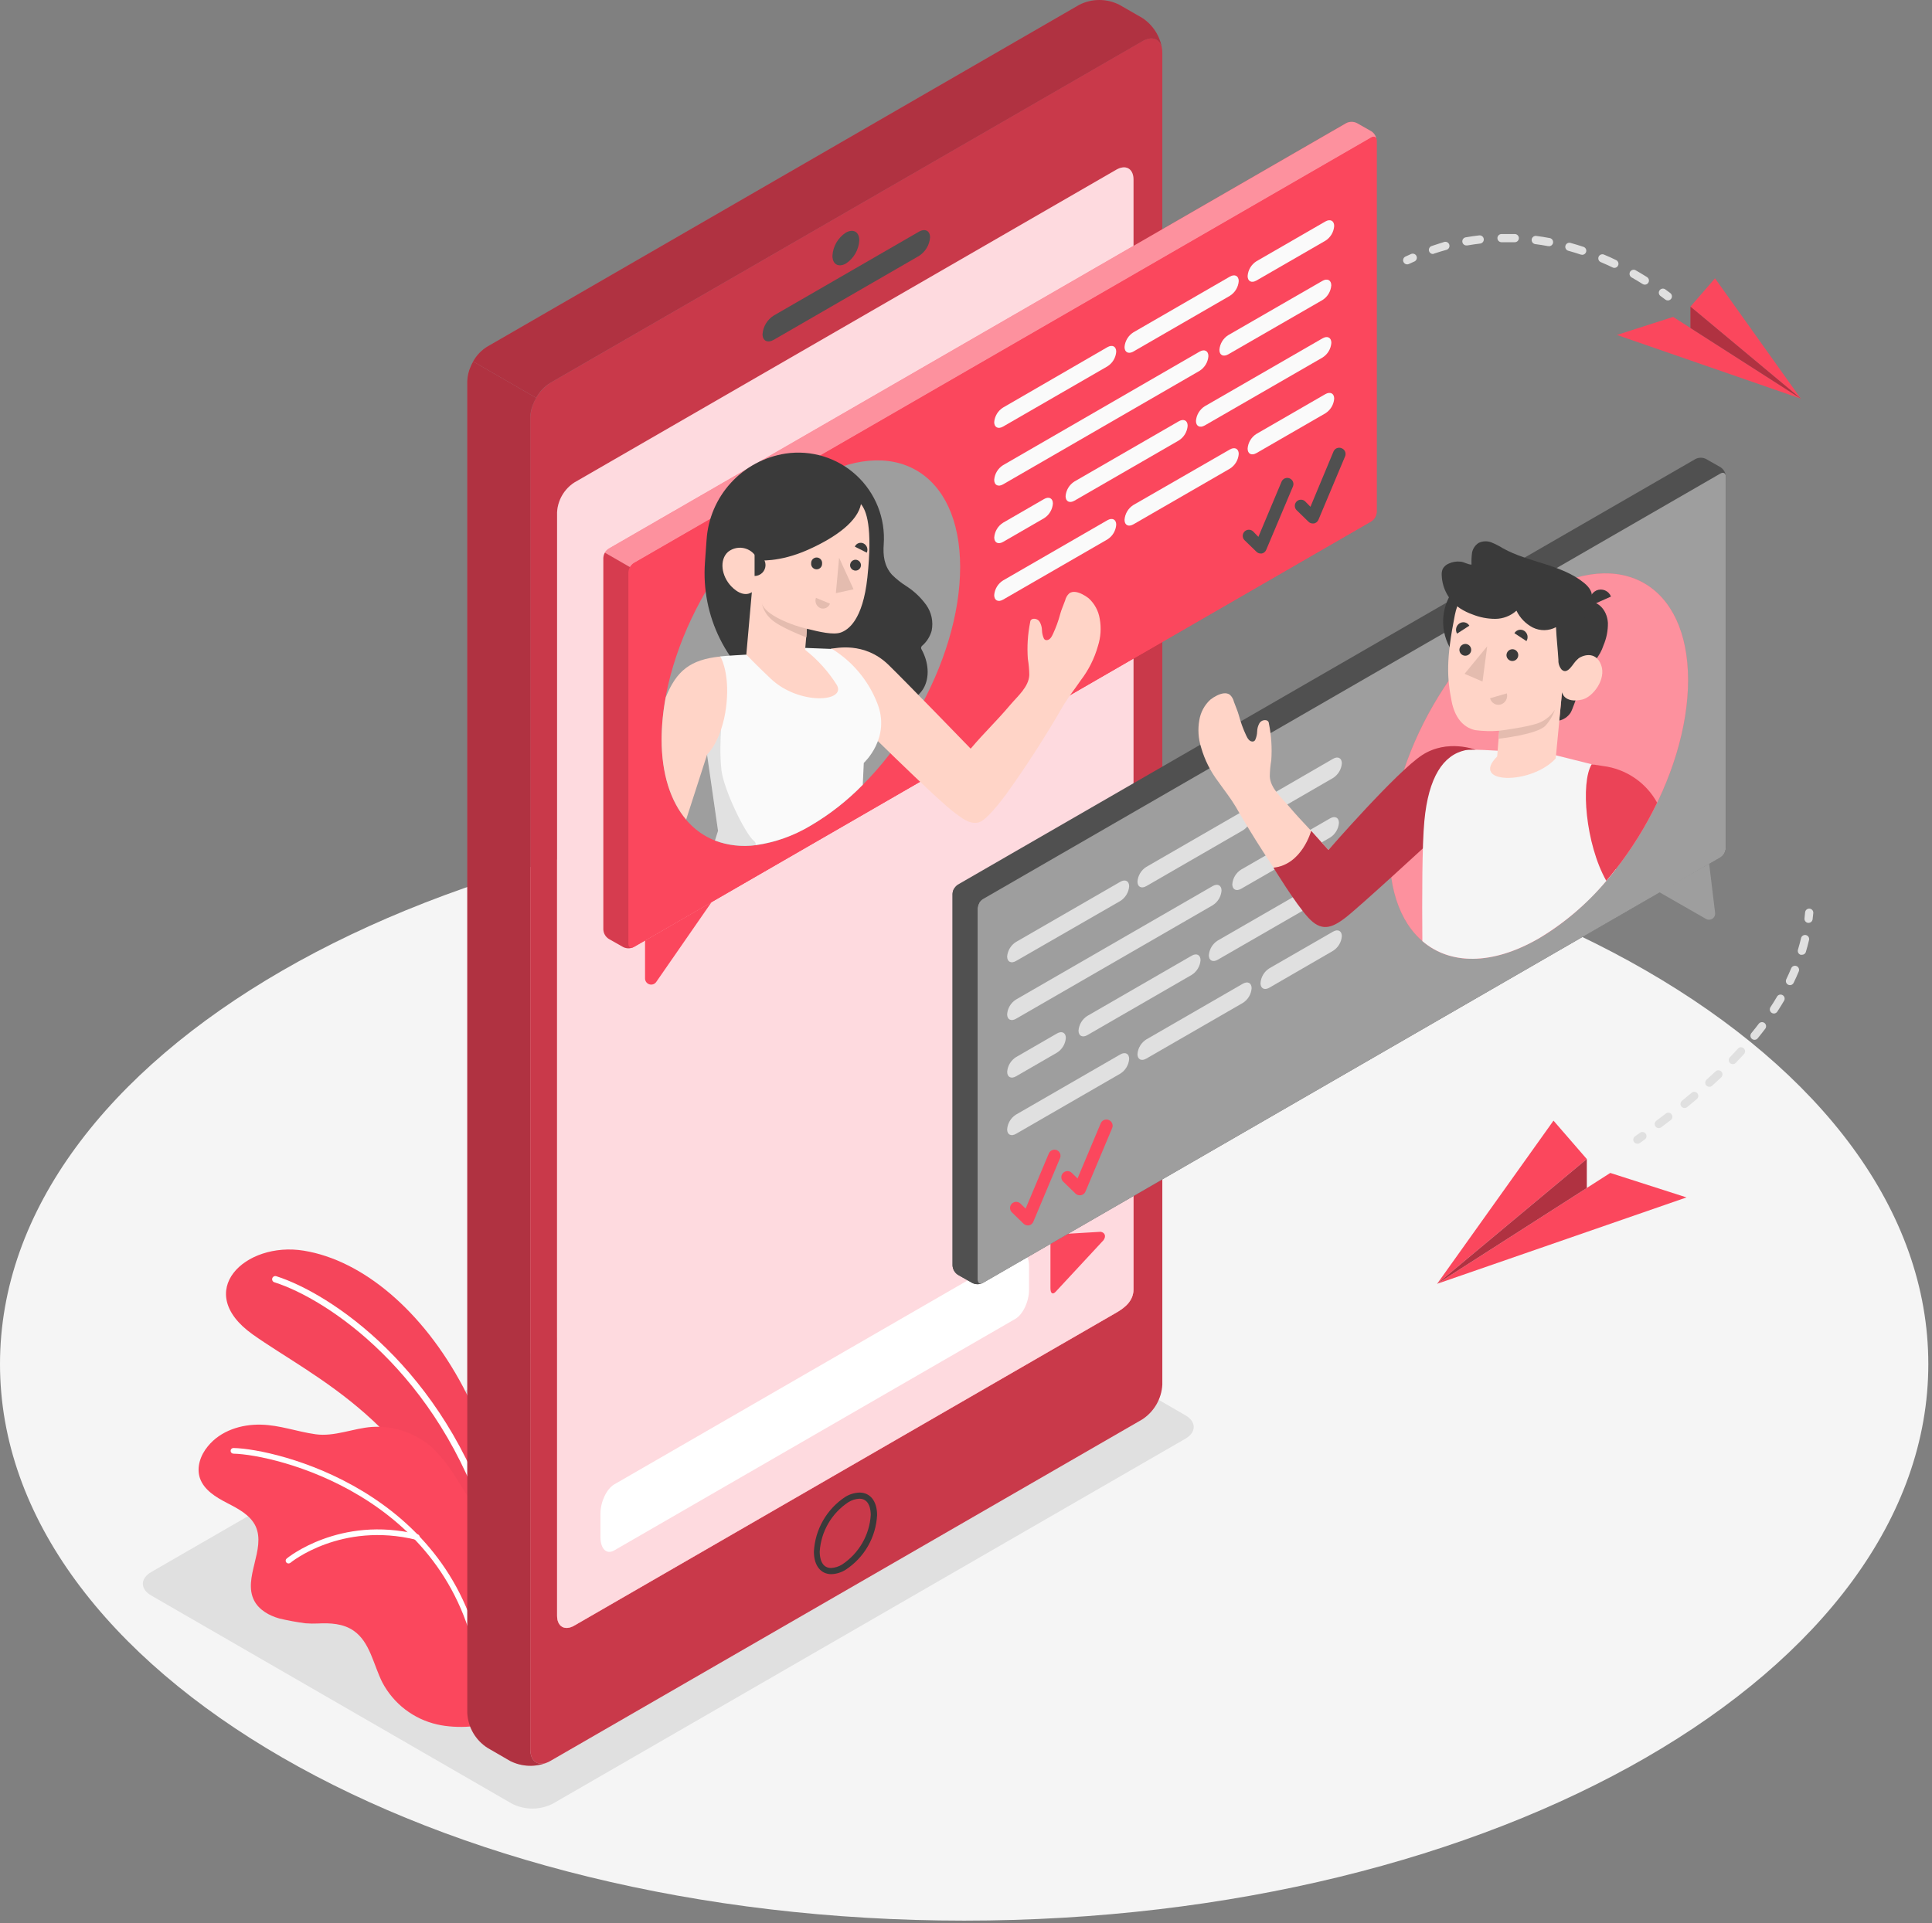 <svg width="472" height="470" viewBox="0 0 472 470" fill="none" xmlns="http://www.w3.org/2000/svg">
<rect x="0" y="0" width="472" height="470" fill="#808080" stroke="none"/>
<path d="M235.55 469.341C365.641 469.341 471.1 408.452 471.1 333.341C471.1 258.23 365.641 197.341 235.55 197.341C105.459 197.341 0 258.23 0 333.341C0 408.452 105.459 469.341 235.55 469.341Z" fill="#F5F5F5"/>
<path d="M125.079 440.771L36.959 389.901C34.209 388.311 34.209 385.741 36.959 384.151L191.499 294.921C193.047 294.131 194.761 293.719 196.499 293.719C198.237 293.719 199.951 294.131 201.499 294.921L289.579 345.841C292.329 347.431 292.329 350.001 289.579 351.591L135.039 440.771C133.496 441.554 131.79 441.963 130.059 441.963C128.328 441.963 126.622 441.554 125.079 440.771Z" fill="#E0E0E0"/>
<path d="M123.661 380.471C123.661 380.471 122.971 357.471 113.131 338.911C103.291 320.351 88.651 307.991 74.241 305.631C59.831 303.271 47.001 315.631 61.761 326.111C76.521 336.591 103.321 348.221 113.151 383.561L123.661 380.471Z" fill="#FB475D"/>
<g opacity="0.15">
<path opacity="0.15" d="M123.661 380.471C123.661 380.471 122.971 357.471 113.131 338.911C103.291 320.351 88.651 307.991 74.241 305.631C59.831 303.271 47.001 315.631 61.761 326.111C76.521 336.591 103.321 348.221 113.151 383.561L123.661 380.471Z" fill="black"/>
</g>
<path d="M119.901 374.211H120.061C120.161 374.18 120.254 374.13 120.334 374.062C120.414 373.995 120.48 373.912 120.528 373.819C120.575 373.726 120.604 373.624 120.611 373.519C120.618 373.415 120.605 373.31 120.571 373.211C108.401 334.211 80.57 316.051 67.57 311.891C67.471 311.848 67.363 311.827 67.254 311.828C67.145 311.83 67.038 311.854 66.939 311.899C66.84 311.944 66.752 312.01 66.68 312.091C66.608 312.173 66.554 312.268 66.521 312.372C66.488 312.476 66.477 312.585 66.489 312.693C66.501 312.801 66.535 312.906 66.59 313C66.644 313.094 66.718 313.175 66.806 313.239C66.894 313.303 66.994 313.348 67.1 313.371C79.85 317.451 107.101 335.301 119.101 373.681C119.159 373.844 119.268 373.983 119.412 374.079C119.556 374.175 119.728 374.221 119.901 374.211Z" fill="white"/>
<path d="M48.841 361.211C49.841 364.121 52.731 365.861 55.451 367.271C58.171 368.681 61.141 370.191 62.451 372.971C65.031 378.591 59.261 385.611 62.091 391.121C63.271 393.421 65.751 394.811 68.251 395.511C70.346 396.007 72.466 396.398 74.601 396.681C75.622 396.762 76.647 396.779 77.671 396.731C80.671 396.581 83.851 396.731 86.401 398.501C90.401 401.281 91.211 406.751 93.401 411.121C94.763 413.706 96.67 415.966 98.99 417.742C101.311 419.519 103.989 420.77 106.841 421.411C111.581 422.501 118.841 422.101 120.331 420.091C121.421 418.561 119.061 413.431 119.181 411.551C119.479 406.737 119.322 401.905 118.711 397.121C118.338 394.952 118.234 392.745 118.401 390.551C118.651 388.101 118.881 385.641 119.091 383.191C119.331 380.531 120.151 378.501 119.441 375.741C118.653 373.121 117.473 370.637 115.941 368.371C114.541 366.091 113.117 363.821 111.671 361.561C110.071 358.827 108.136 356.304 105.911 354.051C103.894 352.183 101.517 350.745 98.926 349.825C96.335 348.905 93.584 348.523 90.841 348.701C86.301 349.031 81.701 351.131 77.111 350.491C72.521 349.851 68.381 348.251 63.771 348.141C58.961 348.021 53.891 349.591 50.771 353.441C48.971 355.601 47.951 358.571 48.841 361.211Z" fill="#FB475D"/>
<path d="M117.46 407.841C117.641 407.809 117.802 407.707 117.909 407.557C118.015 407.408 118.059 407.222 118.03 407.041C110.82 364.241 67.4 354.041 57.03 353.851C56.847 353.851 56.671 353.923 56.542 354.053C56.413 354.182 56.34 354.358 56.34 354.541C56.34 354.724 56.413 354.899 56.542 355.028C56.671 355.158 56.847 355.231 57.03 355.231C67.17 355.451 109.65 365.401 116.7 407.231C116.709 407.321 116.735 407.409 116.778 407.489C116.822 407.569 116.88 407.639 116.951 407.696C117.022 407.753 117.103 407.795 117.191 407.82C117.278 407.845 117.37 407.852 117.46 407.841Z" fill="white"/>
<path d="M70.57 382.051C70.709 382.038 70.841 381.986 70.95 381.901C71.07 381.791 83.33 371.791 101.68 376.281C101.859 376.325 102.049 376.296 102.206 376.2C102.364 376.104 102.477 375.95 102.52 375.771C102.564 375.592 102.535 375.403 102.439 375.245C102.344 375.088 102.189 374.975 102.01 374.931C82.95 370.281 70.19 380.731 70.06 380.841C69.987 380.899 69.925 380.972 69.88 381.054C69.836 381.137 69.808 381.228 69.8 381.322C69.791 381.415 69.802 381.51 69.831 381.599C69.861 381.688 69.908 381.771 69.97 381.841C70.047 381.92 70.141 381.98 70.246 382.017C70.35 382.053 70.461 382.065 70.57 382.051Z" fill="white"/>
<path d="M279.081 10.051L134.431 93.561C133.01 94.493 131.827 95.746 130.98 97.219C130.132 98.692 129.642 100.344 129.551 102.041V427.511C129.551 430.631 131.741 431.901 134.431 430.331L279.081 346.841C280.501 345.908 281.682 344.654 282.53 343.181C283.377 341.709 283.868 340.057 283.961 338.361V12.841C283.961 9.751 281.771 8.481 279.081 10.051ZM276.921 315.051C276.921 317.721 275.051 319.421 272.731 320.751L140.291 397.251C137.981 398.581 136.101 397.501 136.101 394.821V125.201C136.181 123.745 136.601 122.329 137.329 121.066C138.057 119.803 139.072 118.729 140.291 117.931L272.731 41.471C275.051 40.131 276.921 41.221 276.921 43.891V315.051Z" fill="#FB475D"/>
<path opacity="0.2" d="M279.081 10.051L134.431 93.561C133.01 94.493 131.827 95.746 130.98 97.219C130.132 98.692 129.642 100.344 129.551 102.041V427.511C129.551 430.631 131.741 431.901 134.431 430.331L279.081 346.841C280.501 345.908 281.682 344.654 282.53 343.181C283.377 341.709 283.868 340.057 283.961 338.361V12.841C283.961 9.751 281.771 8.481 279.081 10.051ZM276.921 315.051C276.921 317.721 275.051 319.421 272.731 320.751L140.291 397.251C137.981 398.581 136.101 397.501 136.101 394.821V125.201C136.181 123.745 136.601 122.329 137.329 121.066C138.057 119.803 139.072 118.729 140.291 117.931L272.731 41.471C275.051 40.131 276.921 41.221 276.921 43.891V315.051Z" fill="black"/>
<path d="M133.84 430.641C132.38 431.259 130.802 431.553 129.217 431.501C127.632 431.449 126.077 431.053 124.66 430.341L119.07 427.101C117.64 426.178 116.45 424.929 115.596 423.457C114.743 421.984 114.25 420.33 114.16 418.631V93.171C114.192 91.909 114.482 90.667 115.01 89.521C115.181 89.117 115.375 88.723 115.59 88.341L130.99 97.231C130.661 97.804 130.376 98.403 130.14 99.021C129.77 99.979 129.57 100.994 129.55 102.021V427.511C129.55 430.381 131.41 431.691 133.84 430.641Z" fill="#FB475D"/>
<path opacity="0.3" d="M133.84 430.641C132.38 431.259 130.802 431.553 129.217 431.501C127.632 431.449 126.077 431.053 124.66 430.341L119.07 427.101C117.64 426.178 116.45 424.929 115.596 423.457C114.743 421.984 114.25 420.33 114.16 418.631V93.171C114.192 91.909 114.482 90.667 115.01 89.521C115.181 89.117 115.375 88.723 115.59 88.341L130.99 97.231C130.661 97.804 130.376 98.403 130.14 99.021C129.77 99.979 129.57 100.994 129.55 102.021V427.511C129.55 430.381 131.41 431.691 133.84 430.641Z" fill="black"/>
<path d="M209.96 366.241C212.46 366.241 212.73 369.041 212.73 370.241C212.575 372.658 211.862 375.006 210.648 377.102C209.433 379.198 207.75 380.984 205.73 382.321C204.916 382.827 203.987 383.119 203.03 383.171C200.53 383.171 200.26 380.361 200.26 379.171C200.413 376.753 201.124 374.404 202.339 372.307C203.554 370.211 205.238 368.426 207.26 367.091C208.072 366.58 209.002 366.287 209.96 366.241ZM209.96 364.741C208.738 364.786 207.549 365.148 206.51 365.791C204.272 367.263 202.411 369.241 201.079 371.566C199.746 373.89 198.979 376.495 198.84 379.171C198.84 382.661 200.58 384.681 203.11 384.681C204.333 384.635 205.522 384.27 206.56 383.621C208.811 382.16 210.683 380.186 212.025 377.863C213.367 375.539 214.14 372.93 214.28 370.251C214.28 366.761 212.54 364.741 210.01 364.741H209.96Z" fill="#3A3A3A"/>
<path d="M206.651 56.84C208.461 55.84 209.931 56.64 209.931 58.73C209.868 59.868 209.539 60.975 208.969 61.962C208.399 62.949 207.605 63.788 206.651 64.41C204.841 65.41 203.371 64.61 203.371 62.51C203.433 61.374 203.762 60.268 204.332 59.283C204.902 58.297 205.697 57.461 206.651 56.84Z" fill="#505050"/>
<path d="M189.031 77.111L224.481 56.631C225.991 55.761 227.221 56.381 227.221 58.011C227.153 58.931 226.869 59.822 226.393 60.612C225.917 61.402 225.262 62.07 224.481 62.561L189.031 83.041C187.511 83.911 186.291 83.291 186.291 81.651C186.36 80.732 186.644 79.843 187.12 79.054C187.596 78.266 188.251 77.6 189.031 77.111Z" fill="#505050"/>
<path d="M276.92 315.07C276.92 317.74 275.05 319.44 272.73 320.77L140.29 397.25C137.98 398.58 136.1 397.5 136.1 394.82V125.2C136.179 123.745 136.6 122.329 137.328 121.066C138.056 119.803 139.07 118.729 140.29 117.93L272.73 41.47C275.05 40.13 276.92 41.22 276.92 43.89V315.07Z" fill="#FB475D"/>
<path opacity="0.8" d="M276.92 315.07C276.92 317.74 275.05 319.44 272.73 320.77L140.29 397.25C137.98 398.58 136.1 397.5 136.1 394.82V125.2C136.179 123.745 136.6 122.329 137.328 121.066C138.056 119.803 139.07 118.729 140.29 117.93L272.73 41.47C275.05 40.13 276.92 41.22 276.92 43.89V315.07Z" fill="white"/>
<path d="M248.049 322.3L150.049 378.88C148.199 379.95 146.699 378.51 146.699 375.66V369.84C146.699 366.99 148.199 363.84 150.049 362.75L248.049 306.17C249.899 305.1 251.399 306.54 251.399 309.39V315.2C251.399 318.06 249.899 321.23 248.049 322.3Z" fill="white"/>
<path d="M256.631 314.761V303.841C256.631 302.421 257.071 301.761 258.561 301.631L268.911 301.011C269.981 301.211 270.281 302.141 269.581 303.081L257.891 315.681C257.231 316.381 256.631 316.191 256.631 314.761Z" fill="#FB475D"/>
<path d="M283.92 12.091C283.57 9.551 281.53 8.631 279.08 10.091L134.43 93.561C132.982 94.461 131.794 95.722 130.98 97.221L115.58 88.331C116.404 86.842 117.6 85.591 119.05 84.701L263.68 1.171C265.197 0.401 266.874 0 268.575 0C270.276 0 271.953 0.401 273.47 1.171L279.08 4.391C280.389 5.255 281.498 6.389 282.333 7.717C283.168 9.045 283.709 10.536 283.92 12.091Z" fill="#FB475D"/>
<path opacity="0.3" d="M283.92 12.091C283.57 9.551 281.53 8.631 279.08 10.091L134.43 93.561C132.982 94.461 131.794 95.722 130.98 97.221L115.58 88.331C116.404 86.842 117.6 85.591 119.05 84.701L263.68 1.171C265.197 0.401 266.874 0 268.575 0C270.276 0 271.953 0.401 273.47 1.171L279.08 4.391C280.389 5.255 281.498 6.389 282.333 7.717C283.168 9.045 283.709 10.536 283.92 12.091Z" fill="black"/>
<path d="M237.531 313.52L234.001 311.52C233.626 311.272 233.313 310.939 233.089 310.548C232.865 310.158 232.736 309.72 232.711 309.27V218.42C232.736 217.97 232.867 217.531 233.093 217.141C233.319 216.75 233.633 216.417 234.011 216.17L414.211 112.17C414.613 111.963 415.059 111.855 415.511 111.855C415.963 111.855 416.409 111.963 416.811 112.17L420.331 114.17C420.709 114.417 421.024 114.749 421.25 115.14C421.476 115.531 421.607 115.97 421.631 116.42V207.23C421.607 207.682 421.477 208.121 421.251 208.512C421.025 208.903 420.71 209.235 420.331 209.48L240.141 313.48C239.739 313.691 239.294 313.804 238.841 313.811C238.387 313.818 237.939 313.718 237.531 313.52Z" fill="#505050"/>
<path d="M240.13 219.711L420.32 115.711C421.04 115.301 421.62 115.631 421.62 116.461V207.271C421.596 207.722 421.466 208.161 421.24 208.552C421.014 208.943 420.699 209.275 420.32 209.521L240.13 313.521C239.41 313.931 238.83 313.591 238.83 312.771V221.961C238.854 221.509 238.984 221.07 239.21 220.679C239.436 220.288 239.751 219.956 240.13 219.711Z" fill="#9E9E9E"/>
<path d="M239.841 313.651C239.468 313.787 239.072 313.846 238.676 313.822C238.28 313.797 237.894 313.692 237.541 313.511L234.021 311.511C233.643 311.263 233.329 310.931 233.104 310.54C232.878 310.149 232.747 309.711 232.721 309.261V218.421C232.735 217.968 232.866 217.527 233.101 217.141L239.221 220.671C238.986 221.057 238.855 221.498 238.841 221.951V312.761C238.841 313.471 239.251 313.841 239.841 313.651Z" fill="#505050"/>
<path d="M248.221 258.331L258.221 252.551C259.421 251.861 260.391 252.351 260.391 253.641C260.338 254.369 260.114 255.075 259.737 255.7C259.359 256.326 258.84 256.854 258.221 257.241L248.221 263.021C247.031 263.711 246.061 263.221 246.061 261.921C246.115 261.195 246.338 260.492 246.713 259.869C247.088 259.245 247.605 258.718 248.221 258.331Z" fill="#E0E0E0"/>
<path d="M265.66 248.251L291.14 233.541C292.33 232.851 293.3 233.341 293.3 234.641C293.246 235.366 293.023 236.069 292.647 236.693C292.272 237.316 291.756 237.843 291.14 238.231L265.65 252.951C264.46 253.641 263.49 253.151 263.49 251.851C263.543 251.122 263.767 250.416 264.144 249.791C264.521 249.165 265.041 248.637 265.66 248.251Z" fill="#E0E0E0"/>
<path d="M297.5 229.84L324.97 214C326.17 213.31 327.14 213.8 327.14 215.09C327.087 215.819 326.863 216.525 326.486 217.15C326.109 217.776 325.59 218.303 324.97 218.69L297.5 234.53C296.3 235.22 295.33 234.73 295.33 233.44C295.383 232.712 295.607 232.006 295.984 231.381C296.361 230.755 296.881 230.227 297.5 229.84Z" fill="#E0E0E0"/>
<path d="M248.211 230.19L273.701 215.48C274.891 214.79 275.861 215.28 275.861 216.57C275.808 217.298 275.585 218.003 275.21 218.628C274.835 219.253 274.318 219.782 273.701 220.17L248.211 234.84C247.021 235.53 246.051 235.04 246.051 233.74C246.111 233.022 246.337 232.327 246.712 231.711C247.087 231.095 247.6 230.574 248.211 230.19Z" fill="#E0E0E0"/>
<path d="M280.061 211.84L303.621 198.24C304.821 197.55 305.781 198.04 305.781 199.34C305.729 200.067 305.506 200.77 305.131 201.394C304.756 202.018 304.238 202.544 303.621 202.93L280.051 216.54C278.861 217.23 277.891 216.74 277.891 215.44C277.943 214.712 278.168 214.006 278.545 213.38C278.922 212.755 279.441 212.227 280.061 211.84Z" fill="#E0E0E0"/>
<path d="M310.121 194.431L325.661 185.431C326.851 184.741 327.821 185.231 327.821 186.531C327.767 187.256 327.544 187.959 327.168 188.583C326.793 189.206 326.277 189.733 325.661 190.121L310.121 199.121C308.921 199.811 307.951 199.321 307.951 198.021C308.006 197.294 308.23 196.59 308.607 195.966C308.984 195.343 309.503 194.817 310.121 194.431Z" fill="#E0E0E0"/>
<path d="M248.211 272.38L273.701 257.67C274.891 256.98 275.861 257.47 275.861 258.77C275.807 259.496 275.583 260.199 275.208 260.823C274.833 261.446 274.317 261.973 273.701 262.36L248.211 277.08C247.021 277.77 246.051 277.28 246.051 275.98C246.103 275.253 246.326 274.548 246.701 273.923C247.077 273.297 247.594 272.769 248.211 272.38Z" fill="#E0E0E0"/>
<path d="M280.061 254L303.621 240.4C304.821 239.7 305.781 240.2 305.781 241.49C305.73 242.218 305.507 242.924 305.132 243.549C304.757 244.175 304.239 244.703 303.621 245.09L280.051 258.69C278.861 259.38 277.891 258.89 277.891 257.6C277.943 256.872 278.168 256.166 278.545 255.54C278.922 254.915 279.441 254.387 280.061 254Z" fill="#E0E0E0"/>
<path d="M310.121 236.62L325.661 227.67C326.851 226.98 327.821 227.47 327.821 228.76C327.769 229.488 327.546 230.193 327.171 230.818C326.795 231.443 326.278 231.972 325.661 232.36L310.121 241.36C308.921 242.05 307.951 241.56 307.951 240.26C307.998 239.525 308.219 238.811 308.596 238.178C308.974 237.545 309.496 237.011 310.121 236.62Z" fill="#E0E0E0"/>
<path d="M248.211 244.26L296.261 216.53C297.461 215.84 298.431 216.33 298.431 217.63C298.376 218.357 298.152 219.061 297.775 219.685C297.398 220.308 296.879 220.834 296.261 221.22L248.211 248.96C247.021 249.65 246.051 249.16 246.051 247.86C246.103 247.133 246.326 246.428 246.701 245.803C247.077 245.177 247.594 244.649 248.211 244.26Z" fill="#E0E0E0"/>
<path d="M303.231 212.491L324.941 199.991C326.141 199.301 327.111 199.791 327.111 201.081C327.058 201.809 326.834 202.515 326.457 203.14C326.079 203.766 325.56 204.294 324.941 204.681L303.231 217.181C302.031 217.881 301.061 217.381 301.061 216.091C301.113 215.362 301.337 214.656 301.715 214.031C302.092 213.405 302.611 212.877 303.231 212.491Z" fill="#E0E0E0"/>
<path d="M417.561 211.07L419.011 223.07C419.045 223.347 419.001 223.628 418.884 223.881C418.767 224.134 418.582 224.35 418.349 224.503C418.116 224.657 417.845 224.743 417.567 224.751C417.288 224.759 417.012 224.69 416.771 224.55L405.291 217.97L417.561 211.07Z" fill="#9E9E9E"/>
<path d="M258.231 281.08C258.047 281 257.849 280.957 257.649 280.953C257.448 280.95 257.249 280.987 257.063 281.061C256.877 281.136 256.707 281.246 256.564 281.387C256.421 281.528 256.308 281.695 256.231 281.88L250.57 295.35L249.22 294.04C248.93 293.799 248.558 293.676 248.18 293.696C247.803 293.717 247.447 293.879 247.184 294.151C246.921 294.423 246.77 294.784 246.762 295.162C246.754 295.54 246.889 295.908 247.14 296.19L250.06 299.03C250.329 299.291 250.686 299.441 251.06 299.45C251.16 299.46 251.261 299.46 251.36 299.45C251.599 299.403 251.821 299.298 252.01 299.144C252.198 298.991 252.346 298.794 252.44 298.57L258.95 283.07C259.118 282.711 259.136 282.3 259.001 281.927C258.866 281.554 258.589 281.25 258.231 281.08Z" fill="#FB475D"/>
<path d="M270.91 273.711C270.727 273.629 270.529 273.584 270.328 273.58C270.127 273.576 269.927 273.613 269.741 273.687C269.554 273.762 269.384 273.873 269.242 274.015C269.099 274.156 268.986 274.325 268.91 274.511L263.25 287.981L261.9 286.671C261.761 286.518 261.592 286.396 261.404 286.312C261.216 286.228 261.013 286.183 260.807 286.181C260.6 286.179 260.396 286.219 260.206 286.299C260.016 286.38 259.845 286.498 259.703 286.648C259.561 286.797 259.452 286.975 259.381 287.168C259.311 287.362 259.281 287.568 259.294 287.774C259.307 287.98 259.362 288.181 259.456 288.364C259.55 288.548 259.681 288.71 259.84 288.841L262.76 291.681C262.937 291.85 263.152 291.973 263.387 292.041C263.622 292.109 263.87 292.119 264.11 292.071C264.349 292.021 264.572 291.914 264.76 291.759C264.948 291.604 265.096 291.406 265.19 291.181L271.7 275.691C271.779 275.509 271.822 275.313 271.825 275.115C271.828 274.917 271.791 274.72 271.718 274.536C271.645 274.352 271.535 274.184 271.397 274.042C271.258 273.901 271.093 273.788 270.91 273.711Z" fill="#FB475D"/>
<path d="M375.941 145.091C355.801 156.731 339.471 185.001 339.471 208.261C339.471 231.521 355.841 240.951 375.941 229.321C396.041 217.691 412.431 189.401 412.411 166.151C412.391 142.901 396.061 133.461 375.941 145.091Z" fill="#FB475D"/>
<path opacity="0.4" d="M375.941 145.091C355.801 156.731 339.471 185.001 339.471 208.261C339.471 231.521 355.841 240.951 375.941 229.321C396.041 217.691 412.431 189.401 412.411 166.151C412.391 142.901 396.061 133.461 375.941 145.091Z" fill="white"/>
<path d="M301.841 197.051C306.174 204.589 310.886 211.901 315.961 218.961C317.211 220.641 320.731 225.271 322.571 225.731C324.921 226.311 326.911 224.461 328.151 223.601C332.391 220.651 354.331 198.841 354.331 198.841C361.161 189.321 359.441 183.251 358.511 183.251C357.581 183.251 350.581 181.411 344.591 187.251C340.051 191.681 324.541 207.711 324.541 207.711C320.881 203.411 318.481 201.281 314.831 196.971C313.051 194.871 310.351 192.611 310.221 189.731C310.237 188.41 310.357 187.092 310.581 185.791C310.793 182.778 310.598 179.751 310.001 176.791C309.988 176.656 309.954 176.525 309.901 176.401C309.806 176.233 309.653 176.105 309.471 176.041C309.134 175.944 308.774 175.962 308.448 176.092C308.122 176.223 307.849 176.458 307.671 176.761C307.33 177.373 307.144 178.06 307.131 178.761C307.11 179.45 306.957 180.129 306.681 180.761C306.622 180.889 306.533 181.002 306.421 181.091C306.294 181.166 306.149 181.207 306.001 181.211C305.161 181.211 304.721 180.301 304.411 179.641C303.693 178.098 303.111 176.495 302.671 174.851C302.371 173.721 301.851 172.631 301.461 171.511C301.31 170.844 300.962 170.237 300.461 169.771C299.551 169.111 298.271 169.481 297.271 169.981C296.71 170.255 296.18 170.591 295.691 170.981C294.258 172.298 293.311 174.059 293.001 175.981C292.602 178.21 292.753 180.503 293.441 182.661C294.306 185.689 295.73 188.528 297.641 191.031C299.041 193.031 300.581 194.941 301.841 197.051Z" fill="url(#paint0_linear)"/>
<path d="M360.461 183.221C360.461 183.221 353.631 180.531 347.461 184.511C341.291 188.491 324.541 207.721 324.541 207.721L320.331 203.041C320.331 203.041 318.101 211.311 311.121 212.041C311.121 212.041 316.601 220.981 319.661 224.281C322.721 227.581 325.161 226.971 328.661 224.281C332.161 221.591 349.221 205.841 349.221 205.841C353.02 203.496 356.087 200.135 358.073 196.137C360.06 192.139 360.887 187.665 360.461 183.221Z" fill="#FB475D"/>
<path opacity="0.25" d="M360.461 183.221C360.461 183.221 353.631 180.531 347.461 184.511C341.291 188.491 324.541 207.721 324.541 207.721L320.331 203.041C320.331 203.041 318.101 211.311 311.121 212.041C311.121 212.041 316.601 220.981 319.661 224.281C322.721 227.581 325.161 226.971 328.661 224.281C332.161 221.591 349.221 205.841 349.221 205.841C353.02 203.496 356.087 200.135 358.073 196.137C360.06 192.139 360.887 187.665 360.461 183.221Z" fill="black"/>
<path d="M395.082 203.77L394.782 212.4C394.032 213.4 393.252 214.31 392.462 215.23C387.781 220.817 382.197 225.579 375.942 229.32C364.432 235.97 354.172 235.73 347.492 229.97C347.402 219.47 347.422 206.48 347.982 200.62C348.982 189.94 352.572 184.51 357.982 183.33C360.562 182.76 379.902 184.52 379.902 184.52L390.612 187.2C390.842 187.31 391.066 187.433 391.282 187.57C392.922 188.57 393.732 190.44 394.582 193.13C395.192 195.08 395.082 200.14 395.082 203.77Z" fill="#F5F5F5"/>
<path d="M378.731 152.84C378.545 155.428 377.595 157.901 376.002 159.948C374.409 161.995 372.244 163.523 369.781 164.338C367.319 165.153 364.67 165.219 362.17 164.527C359.67 163.835 357.432 162.417 355.739 160.452C354.046 158.486 352.975 156.063 352.661 153.488C352.347 150.913 352.804 148.303 353.975 145.989C355.146 143.674 356.977 141.759 359.237 140.487C361.498 139.214 364.085 138.641 366.671 138.84C370.123 139.106 373.33 140.728 375.59 143.352C377.85 145.975 378.979 149.387 378.731 152.84Z" fill="#3A3A3A"/>
<path d="M387.542 162.84C387.542 162.84 384.662 172.63 383.682 174.2C383.038 175.161 382.05 175.837 380.922 176.09L381.612 169.09L387.542 162.84Z" fill="#3A3A3A"/>
<path d="M385.901 148.391C386.014 148.083 386.189 147.802 386.417 147.566C386.644 147.33 386.918 147.144 387.221 147.021C387.63 146.897 388.062 146.873 388.482 146.951C391.132 147.301 392.672 149.681 392.822 152.231C392.85 154.102 392.485 155.959 391.751 157.681C391.312 159.036 390.613 160.293 389.691 161.381C389.25 161.87 388.712 162.262 388.111 162.532C387.51 162.802 386.86 162.945 386.201 162.951C385.308 162.873 384.409 162.9 383.521 163.031C383.821 161.204 384.128 159.381 384.441 157.561L385.191 153.081C385.301 152.421 385.441 151.761 385.521 151.081C385.536 150.189 385.657 149.303 385.882 148.441L385.901 148.391Z" fill="#3A3A3A"/>
<path d="M382.322 162.94C383.082 163.48 384.322 162.03 385.412 161.07C386.502 160.11 389.802 158.95 391.152 162.46C392.502 165.97 389.152 170.35 386.522 170.96C382.052 171.96 381.612 169.14 381.612 169.14L380.072 185.34C374.072 191.88 358.942 191.64 365.772 184.85L366.272 178.57C364.302 178.728 362.322 178.678 360.362 178.42C357.182 177.68 355.362 174.99 354.652 171.42C353.512 165.71 353.262 161.16 355.432 150.28C357.812 138.35 371.822 139.28 379.022 144.64C386.222 150 382.322 162.94 382.322 162.94Z" fill="url(#paint1_linear)"/>
<path d="M387.221 152.951C387.541 151.801 386.971 150.621 387.221 149.451C387.471 148.281 388.221 147.801 388.641 146.851C389.411 145.031 388.401 143.591 386.981 142.431C381.391 137.881 373.491 137.501 367.201 134.001C366.293 133.429 365.336 132.941 364.341 132.541C363.839 132.347 363.303 132.26 362.766 132.284C362.229 132.308 361.703 132.443 361.221 132.681C360.811 132.949 360.459 133.298 360.186 133.705C359.913 134.112 359.724 134.569 359.631 135.051C359.503 136.018 359.459 136.995 359.501 137.971C358.581 137.971 357.761 137.341 356.821 137.251C355.813 137.139 354.795 137.312 353.881 137.751C353.266 138.007 352.76 138.471 352.451 139.061C352.265 139.531 352.186 140.036 352.221 140.541C352.272 142.161 352.708 143.745 353.495 145.163C354.281 146.58 355.394 147.789 356.741 148.691C357.682 149.29 358.688 149.78 359.741 150.151C361.505 150.861 363.389 151.227 365.291 151.231C367.208 151.225 369.056 150.513 370.481 149.231C371.332 151.001 372.736 152.447 374.481 153.351C375.364 153.785 376.338 154.004 377.322 153.988C378.306 153.972 379.272 153.723 380.141 153.261C380.251 155.921 380.571 158.561 380.731 161.261C380.681 162.123 380.964 162.971 381.521 163.631C383.071 165.071 384.411 161.861 385.351 161.131C385.901 160.701 385.951 159.621 386.021 159.001C386.091 158.381 386.151 157.711 386.171 157.071C386.099 156.658 386.066 156.239 386.071 155.821C386.371 154.761 386.961 153.901 387.221 152.951Z" fill="#3A3A3A"/>
<path d="M388.572 148.011L393.572 145.781C393.443 145.444 393.247 145.137 392.995 144.878C392.744 144.619 392.443 144.414 392.111 144.275C391.778 144.136 391.42 144.065 391.06 144.068C390.699 144.071 390.343 144.146 390.012 144.291C389.342 144.609 388.819 145.172 388.551 145.864C388.283 146.556 388.291 147.324 388.572 148.011Z" fill="#3A3A3A"/>
<path d="M366.271 178.571C366.271 178.571 373.551 177.671 376.161 176.571C377.691 175.916 378.988 174.815 379.881 173.411C379.391 174.848 378.616 176.171 377.601 177.301C375.601 179.511 366.121 180.521 366.121 180.521L366.271 178.571Z" fill="url(#paint2_linear)"/>
<path d="M368.042 160.041C368.033 160.323 368.107 160.601 368.255 160.841C368.402 161.081 368.617 161.273 368.873 161.392C369.129 161.511 369.414 161.552 369.693 161.511C369.972 161.469 370.232 161.347 370.442 161.159C370.652 160.97 370.802 160.724 370.874 160.452C370.945 160.179 370.935 159.891 370.845 159.624C370.754 159.357 370.587 159.122 370.364 158.949C370.142 158.776 369.873 158.672 369.592 158.651C369.399 158.64 369.205 158.667 369.023 158.731C368.84 158.795 368.672 158.895 368.528 159.024C368.384 159.153 368.267 159.309 368.184 159.484C368.1 159.658 368.052 159.848 368.042 160.041Z" fill="#3A3A3A"/>
<path d="M369.98 154.731L372.92 156.661C373.173 156.256 373.259 155.77 373.16 155.304C373.061 154.837 372.785 154.428 372.39 154.161C372.196 154.034 371.979 153.948 371.751 153.909C371.523 153.869 371.289 153.876 371.063 153.929C370.838 153.983 370.626 154.081 370.44 154.219C370.253 154.357 370.097 154.531 369.98 154.731Z" fill="#3A3A3A"/>
<path d="M368.131 169.44L364.031 170.63C364.099 170.904 364.22 171.162 364.389 171.388C364.557 171.614 364.77 171.804 365.013 171.947C365.256 172.089 365.526 172.182 365.806 172.218C366.085 172.255 366.369 172.235 366.641 172.16C367.193 171.987 367.655 171.607 367.933 171.1C368.211 170.593 368.282 169.998 368.131 169.44Z" fill="url(#paint3_linear)"/>
<path d="M355.97 154.84L358.97 152.9C358.854 152.7 358.697 152.526 358.511 152.388C358.325 152.251 358.112 152.153 357.886 152.1C357.661 152.048 357.427 152.042 357.199 152.083C356.971 152.125 356.753 152.212 356.56 152.34C356.159 152.601 355.874 153.007 355.765 153.472C355.655 153.938 355.728 154.428 355.97 154.84Z" fill="#3A3A3A"/>
<path d="M356.542 158.751C356.533 159.033 356.607 159.311 356.755 159.551C356.902 159.791 357.117 159.983 357.373 160.102C357.629 160.221 357.914 160.262 358.193 160.221C358.472 160.179 358.732 160.057 358.942 159.868C359.152 159.68 359.302 159.434 359.374 159.162C359.445 158.889 359.435 158.601 359.345 158.334C359.254 158.067 359.087 157.832 358.864 157.659C358.642 157.486 358.373 157.382 358.092 157.361C357.899 157.35 357.705 157.377 357.523 157.441C357.34 157.505 357.172 157.605 357.028 157.734C356.884 157.863 356.767 158.019 356.684 158.194C356.6 158.368 356.552 158.558 356.542 158.751Z" fill="#3A3A3A"/>
<path d="M363.331 157.94L362.191 166.55L357.801 164.66L363.331 157.94Z" fill="url(#paint4_linear)"/>
<path d="M404.841 196.151C402.064 201.912 398.678 207.36 394.741 212.401C393.991 213.401 393.211 214.311 392.421 215.231C387.351 206.231 386.121 191.231 388.861 186.771L391.691 187.201C394.433 187.551 397.053 188.545 399.338 190.1C401.624 191.655 403.509 193.729 404.841 196.151Z" fill="#FB475D"/>
<g opacity="0.25">
<path opacity="0.25" d="M404.841 196.151C402.064 201.912 398.678 207.36 394.741 212.401C393.991 213.401 393.211 214.311 392.421 215.231C387.351 206.231 386.121 191.231 388.861 186.771L391.691 187.201C394.433 187.551 397.053 188.545 399.338 190.1C401.624 191.655 403.509 193.729 404.841 196.151Z" fill="black"/>
</g>
<path d="M152.23 231.421L148.7 229.421C148.322 229.174 148.007 228.842 147.781 228.451C147.555 228.06 147.425 227.622 147.4 227.171V136.331C147.424 135.88 147.554 135.441 147.78 135.049C148.006 134.658 148.321 134.326 148.7 134.081L328.89 30.081C329.294 29.878 329.739 29.773 330.19 29.773C330.642 29.773 331.087 29.878 331.49 30.081L335.02 32.081C335.399 32.327 335.714 32.659 335.94 33.05C336.166 33.441 336.296 33.88 336.32 34.331V125.141C336.297 125.592 336.167 126.031 335.941 126.422C335.715 126.813 335.399 127.145 335.02 127.391L154.84 231.421C154.437 231.629 153.99 231.738 153.535 231.738C153.081 231.738 152.634 231.629 152.23 231.421Z" fill="#FB475D"/>
<path opacity="0.4" d="M336.271 33.941C336.101 33.401 335.601 33.231 335.021 33.581L154.841 137.611C154.456 137.862 154.14 138.206 153.921 138.611L147.791 135.081C148.007 134.674 148.324 134.33 148.711 134.081L328.911 30.081C329.315 29.878 329.76 29.773 330.211 29.773C330.662 29.773 331.108 29.878 331.511 30.081L335.031 32.081C335.352 32.291 335.627 32.565 335.84 32.885C336.053 33.204 336.2 33.563 336.271 33.941Z" fill="white"/>
<path d="M154.841 137.621L335.031 33.621C335.751 33.211 336.331 33.541 336.331 34.371V125.141C336.307 125.592 336.177 126.031 335.951 126.422C335.725 126.813 335.41 127.145 335.031 127.391L154.841 231.421C154.121 231.841 153.541 231.501 153.541 230.671V139.841C153.569 139.395 153.702 138.962 153.927 138.576C154.153 138.191 154.466 137.863 154.841 137.621Z" fill="#FB475D"/>
<path opacity="0.15" d="M154.52 231.561C154.15 231.697 153.755 231.755 153.36 231.731C152.966 231.707 152.581 231.602 152.23 231.421L148.71 229.421C148.333 229.173 148.019 228.841 147.793 228.45C147.567 228.059 147.436 227.621 147.41 227.171V136.331C147.421 135.879 147.548 135.438 147.78 135.051L153.91 138.581C153.672 138.967 153.538 139.408 153.52 139.861V230.671C153.52 231.381 153.95 231.731 154.52 231.561Z" fill="black"/>
<path d="M157.59 229.841V239.101C157.589 239.422 157.69 239.735 157.88 239.994C158.07 240.253 158.339 240.444 158.645 240.539C158.952 240.634 159.281 240.629 159.585 240.523C159.888 240.417 160.149 240.216 160.33 239.951L173.84 220.451L157.59 229.841Z" fill="#FB475D"/>
<path d="M245.07 127.731L255.07 121.951C256.26 121.261 257.23 121.751 257.23 123.051C257.176 123.776 256.953 124.479 256.578 125.103C256.202 125.726 255.686 126.253 255.07 126.641L245.07 132.421C243.87 133.111 242.9 132.621 242.9 131.331C242.953 130.602 243.177 129.896 243.554 129.271C243.931 128.645 244.451 128.118 245.07 127.731Z" fill="#FAFAFA"/>
<path d="M262.5 117.661L287.98 102.951C289.18 102.261 290.15 102.751 290.15 104.041C290.097 104.769 289.873 105.475 289.496 106.1C289.119 106.726 288.6 107.254 287.98 107.641L262.5 122.351C261.3 123.041 260.33 122.551 260.33 121.251C260.384 120.524 260.609 119.82 260.986 119.196C261.363 118.573 261.882 118.046 262.5 117.661Z" fill="#FAFAFA"/>
<path d="M294.34 99.271L323.1 82.681C324.29 81.991 325.26 82.481 325.26 83.781C325.206 84.506 324.982 85.209 324.607 85.833C324.232 86.456 323.716 86.983 323.1 87.371L294.34 103.961C293.15 104.651 292.18 104.161 292.18 102.871C292.232 102.143 292.455 101.438 292.83 100.813C293.206 100.188 293.723 99.659 294.34 99.271Z" fill="#FAFAFA"/>
<path d="M245.061 99.591L270.541 84.841C271.741 84.151 272.701 84.641 272.701 85.941C272.649 86.667 272.426 87.371 272.051 87.995C271.676 88.619 271.158 89.145 270.541 89.531L245.061 104.241C243.861 104.931 242.891 104.441 242.891 103.151C242.95 102.429 243.176 101.732 243.553 101.113C243.93 100.495 244.446 99.974 245.061 99.591Z" fill="#FAFAFA"/>
<path d="M276.9 81.211L300.46 67.601C301.66 66.911 302.63 67.401 302.63 68.701C302.576 69.427 302.351 70.131 301.974 70.755C301.597 71.379 301.079 71.905 300.46 72.291L276.9 85.901C275.7 86.591 274.73 86.101 274.73 84.801C274.786 84.074 275.012 83.371 275.389 82.748C275.766 82.124 276.283 81.598 276.9 81.211Z" fill="#FAFAFA"/>
<path d="M306.961 63.841L323.781 54.131C324.981 53.441 325.951 53.931 325.951 55.231C325.899 55.961 325.676 56.669 325.299 57.296C324.922 57.924 324.402 58.453 323.781 58.841L306.961 68.551C305.771 69.241 304.801 68.751 304.801 67.461C304.85 66.73 305.072 66.021 305.447 65.392C305.822 64.763 306.341 64.231 306.961 63.841Z" fill="#FAFAFA"/>
<path d="M245.061 141.841L270.541 127.131C271.741 126.441 272.701 126.931 272.701 128.221C272.65 128.949 272.427 129.654 272.052 130.28C271.677 130.905 271.159 131.433 270.541 131.821L245.061 146.531C243.861 147.221 242.891 146.731 242.891 145.431C242.945 144.704 243.17 144 243.547 143.376C243.924 142.753 244.442 142.227 245.061 141.841Z" fill="#FAFAFA"/>
<path d="M276.9 123.401L300.46 109.841C301.66 109.151 302.63 109.641 302.63 110.931C302.578 111.659 302.354 112.365 301.977 112.991C301.599 113.616 301.08 114.144 300.46 114.531L276.9 128.131C275.7 128.821 274.73 128.331 274.73 127.041C274.779 126.306 275.001 125.592 275.378 124.96C275.755 124.327 276.277 123.793 276.9 123.401Z" fill="#FAFAFA"/>
<path d="M306.961 106.031L323.781 96.321C324.981 95.631 325.951 96.121 325.951 97.411C325.898 98.139 325.674 98.845 325.297 99.471C324.92 100.096 324.4 100.624 323.781 101.011L306.961 110.721C305.771 111.411 304.801 110.921 304.801 109.621C304.855 108.895 305.078 108.192 305.454 107.569C305.829 106.945 306.345 106.418 306.961 106.031Z" fill="#FAFAFA"/>
<path d="M245.061 113.671L293.061 85.931C294.251 85.241 295.221 85.731 295.221 87.031C295.167 87.756 294.943 88.459 294.568 89.083C294.193 89.706 293.676 90.233 293.061 90.621L245.061 118.361C243.861 119.051 242.891 118.561 242.891 117.261C242.945 116.534 243.17 115.83 243.547 115.206C243.924 114.583 244.442 114.057 245.061 113.671Z" fill="#FAFAFA"/>
<path d="M300.07 81.9L323.07 68.641C324.27 67.951 325.24 68.441 325.24 69.731C325.187 70.459 324.963 71.165 324.586 71.79C324.209 72.416 323.69 72.944 323.07 73.331L300.07 86.591C298.87 87.281 297.9 86.79 297.91 85.49C297.964 84.765 298.188 84.062 298.563 83.438C298.938 82.815 299.454 82.288 300.07 81.9Z" fill="#FAFAFA"/>
<path d="M315.09 116.911C314.906 116.83 314.708 116.787 314.508 116.783C314.307 116.78 314.108 116.817 313.922 116.891C313.736 116.966 313.566 117.076 313.423 117.217C313.28 117.358 313.167 117.526 313.09 117.711L307.43 131.191L306.12 129.841C305.832 129.578 305.453 129.438 305.064 129.45C304.675 129.462 304.305 129.625 304.034 129.904C303.762 130.183 303.61 130.557 303.609 130.946C303.609 131.336 303.759 131.71 304.03 131.991L306.96 134.831C307.225 135.097 307.583 135.251 307.96 135.261C308.059 135.27 308.16 135.27 308.26 135.261C308.499 135.213 308.723 135.107 308.911 134.951C309.1 134.796 309.247 134.596 309.34 134.371L315.89 118.841C316.031 118.478 316.026 118.074 315.877 117.715C315.728 117.355 315.446 117.067 315.09 116.911Z" fill="#505050"/>
<path d="M327.78 109.541C327.597 109.459 327.399 109.414 327.198 109.41C326.997 109.406 326.798 109.443 326.611 109.517C326.424 109.592 326.255 109.703 326.112 109.845C325.969 109.986 325.857 110.155 325.78 110.341L320.15 123.841L318.84 122.501C318.552 122.239 318.174 122.098 317.785 122.11C317.395 122.122 317.026 122.285 316.754 122.564C316.483 122.843 316.331 123.217 316.33 123.607C316.329 123.996 316.48 124.37 316.75 124.651L319.67 127.491C319.808 127.628 319.972 127.737 320.152 127.811C320.332 127.885 320.526 127.922 320.72 127.921H321.01C321.25 127.87 321.473 127.762 321.663 127.608C321.852 127.453 322.002 127.255 322.1 127.031L328.61 111.531C328.69 111.346 328.732 111.147 328.733 110.946C328.734 110.745 328.695 110.546 328.617 110.36C328.54 110.174 328.426 110.006 328.282 109.865C328.138 109.725 327.968 109.614 327.78 109.541Z" fill="#505050"/>
<path d="M198.101 117.49C177.961 129.13 161.631 157.4 161.641 180.66C161.651 203.92 177.971 213.35 198.111 201.72C218.251 190.09 234.591 161.8 234.571 138.55C234.551 115.3 218.221 105.84 198.101 117.49Z" fill="#9E9E9E"/>
<path d="M213.34 172.841C206.54 172.561 188.48 170.261 188.48 170.261C183.096 166.754 178.749 161.87 175.89 156.117C173.031 150.363 171.764 143.949 172.22 137.541L172.62 131.921C172.958 126.739 175.052 121.826 178.557 117.994C182.062 114.162 186.768 111.639 191.9 110.841C195 110.371 198.166 110.605 201.164 111.524C204.162 112.444 206.915 114.025 209.219 116.152C211.524 118.278 213.32 120.896 214.477 123.811C215.633 126.725 216.119 129.863 215.9 132.991C215.7 135.751 216 138.271 217.9 140.431C218.992 141.517 220.203 142.476 221.51 143.291C223.366 144.497 224.983 146.036 226.28 147.831C226.921 148.734 227.371 149.759 227.599 150.842C227.828 151.926 227.832 153.045 227.61 154.131C227.226 155.511 226.456 156.753 225.39 157.711C225.197 157.845 225.064 158.05 225.02 158.281C225.026 158.448 225.078 158.61 225.17 158.751C226.79 161.691 227.27 165.481 225.54 168.361C224.36 170.157 222.592 171.486 220.54 172.121C218.51 172.742 216.39 173.013 214.27 172.921C214.03 172.841 213.68 172.841 213.34 172.841Z" fill="#3A3A3A"/>
<path d="M181.491 173.021C180.985 176.785 179.021 180.201 176.021 182.531C175.034 183.306 173.935 183.927 172.761 184.371L167.631 200.281C163.851 195.831 161.631 189.161 161.631 180.641C161.658 177.214 161.992 173.797 162.631 170.431C165.261 163.911 168.631 161.191 175.971 160.431C176.331 160.651 182.731 165.001 181.491 173.021Z" fill="url(#paint5_linear)"/>
<path d="M259.84 172.29C255.513 179.829 250.804 187.142 245.73 194.2C244.47 195.88 240.95 200.52 239.11 200.97C236.77 201.55 234.78 199.7 233.53 198.84C229.29 195.9 207.35 174.09 207.35 174.09C200.52 164.57 202.24 158.5 203.17 158.49C204.1 158.48 211.1 156.65 217.09 162.49C221.63 166.92 237.14 182.95 237.14 182.95C240.8 178.65 243.2 176.52 246.85 172.21C248.63 170.11 251.34 167.85 251.46 164.96C251.448 163.64 251.331 162.322 251.11 161.02C250.889 158.008 251.081 154.98 251.68 152.02C251.692 151.886 251.726 151.754 251.78 151.63C251.878 151.465 252.03 151.338 252.21 151.27C252.546 151.173 252.906 151.189 253.231 151.318C253.557 151.446 253.831 151.679 254.01 151.98C254.354 152.592 254.542 153.279 254.56 153.98C254.578 154.669 254.727 155.348 255 155.98C255.058 156.11 255.147 156.224 255.26 156.31C255.387 156.395 255.538 156.437 255.69 156.43C256.52 156.43 256.97 155.53 257.27 154.87C257.993 153.326 258.575 151.719 259.01 150.07C259.31 148.94 259.83 147.85 260.22 146.73C260.373 146.067 260.721 145.464 261.22 145C262.12 144.33 263.4 144.7 264.41 145.21C264.967 145.488 265.493 145.823 265.98 146.21C267.418 147.524 268.367 149.287 268.67 151.21C269.075 153.436 268.924 155.727 268.23 157.88C267.372 160.911 265.947 163.751 264.03 166.25C262.67 168.27 261.12 170.18 259.84 172.29Z" fill="url(#paint6_linear)"/>
<path d="M211.03 186.431L210.78 191.781C207.017 195.642 202.756 198.985 198.11 201.721C193.986 204.221 189.396 205.857 184.62 206.531C181.261 206.984 177.842 206.596 174.67 205.401L175.42 203.041L172.74 184.391C173.141 184.009 173.497 183.583 173.8 183.121C173.95 182.911 174.1 182.681 174.27 182.411C174.464 182.111 174.641 181.8 174.8 181.481C174.92 181.261 175.03 181.031 175.15 180.781C175.27 180.531 175.38 180.281 175.5 180.011L175.7 179.561C175.82 179.261 175.94 178.931 176.06 178.561C176.1 178.466 176.133 178.369 176.16 178.271C176.726 176.563 177.128 174.805 177.36 173.021C178.36 165.611 176.52 161.171 175.93 160.411C176.24 160.311 183.06 159.931 183.06 159.931L196.73 158.331L203.28 158.581C208.269 161.663 212.128 166.276 214.28 171.731C217.77 180.321 211.03 186.431 211.03 186.431Z" fill="#FAFAFA"/>
<path opacity="0.1" d="M184.62 206.531C181.261 206.984 177.842 206.596 174.67 205.401L175.42 203.041L172.74 184.391C173.141 184.009 173.497 183.583 173.8 183.121C173.95 182.911 174.1 182.681 174.27 182.411C174.464 182.111 174.641 181.8 174.8 181.481C174.92 181.261 175.03 181.031 175.15 180.781C175.27 180.531 175.38 180.281 175.5 180.011L175.7 179.561C175.82 179.261 175.94 178.931 176.06 178.561C176.1 178.466 176.133 178.369 176.16 178.271C176.1 179.271 176.02 180.831 176 182.521C175.972 184.431 176.059 186.341 176.26 188.241C176.86 193.121 182.09 203.761 184.14 205.451C184.317 205.563 184.458 205.726 184.543 205.918C184.628 206.11 184.655 206.323 184.62 206.531Z" fill="black"/>
<path d="M210.34 123.19C211.63 124.73 213.23 128.64 211.91 141.09C210.79 151.64 207.15 153.97 205.37 154.58C203.59 155.19 200.31 154.45 197.13 153.65L196.7 158.8C199.751 161.19 202.366 164.09 204.43 167.37C206.87 171.57 195.21 172.37 188.33 165.88C184.65 162.41 182.33 159.96 182.33 159.96L183.68 144.7C183.68 144.7 181.68 146.39 178.68 143.31C176.22 140.77 175.68 136.78 177.89 134.84C178.468 134.385 179.146 134.074 179.868 133.932C180.59 133.79 181.335 133.822 182.042 134.025C182.75 134.229 183.399 134.597 183.935 135.1C184.472 135.604 184.881 136.228 185.13 136.92C185.13 136.92 190.26 137.54 197.42 134.34C204.58 131.14 209.54 127.25 210.34 123.19Z" fill="url(#paint7_linear)"/>
<path d="M200.841 137.731C200.848 137.915 200.818 138.099 200.751 138.271C200.683 138.444 200.582 138.6 200.451 138.731C200.321 138.862 200.165 138.964 199.993 139.032C199.821 139.099 199.637 139.131 199.452 139.124C199.267 139.117 199.086 139.072 198.92 138.992C198.753 138.911 198.605 138.797 198.485 138.657C198.365 138.517 198.275 138.353 198.221 138.177C198.167 138 198.15 137.814 198.171 137.631C198.164 137.446 198.194 137.262 198.261 137.09C198.329 136.917 198.431 136.761 198.561 136.63C198.691 136.499 198.847 136.397 199.019 136.329C199.191 136.262 199.375 136.23 199.56 136.237C199.745 136.244 199.926 136.289 200.092 136.369C200.259 136.45 200.407 136.564 200.527 136.704C200.647 136.844 200.737 137.008 200.791 137.184C200.845 137.361 200.862 137.547 200.841 137.731Z" fill="#3A3A3A"/>
<path d="M199.34 146.101L202.77 147.511C202.688 147.741 202.56 147.953 202.395 148.133C202.229 148.313 202.028 148.458 201.805 148.559C201.582 148.66 201.341 148.715 201.096 148.72C200.851 148.725 200.608 148.681 200.38 148.591C199.927 148.38 199.57 148.008 199.377 147.547C199.185 147.087 199.172 146.571 199.34 146.101Z" fill="url(#paint8_linear)"/>
<path d="M211.76 135.051L208.84 133.581C208.926 133.385 209.05 133.208 209.207 133.063C209.363 132.917 209.547 132.804 209.749 132.732C209.95 132.66 210.164 132.63 210.377 132.643C210.591 132.657 210.799 132.714 210.99 132.811C211.381 133.014 211.679 133.36 211.822 133.777C211.965 134.194 211.943 134.65 211.76 135.051Z" fill="#3A3A3A"/>
<path d="M210.34 138.211C210.32 138.47 210.225 138.718 210.065 138.924C209.906 139.13 209.69 139.285 209.444 139.369C209.197 139.453 208.932 139.463 208.68 139.398C208.428 139.332 208.2 139.194 208.026 139.001C207.852 138.808 207.738 138.568 207.699 138.31C207.66 138.053 207.697 137.79 207.806 137.553C207.915 137.317 208.091 137.118 208.312 136.98C208.533 136.843 208.79 136.774 209.05 136.781C209.228 136.79 209.404 136.834 209.565 136.911C209.727 136.987 209.872 137.095 209.992 137.228C210.111 137.361 210.204 137.516 210.264 137.685C210.323 137.853 210.349 138.032 210.34 138.211Z" fill="#3A3A3A"/>
<path d="M205.001 136.301L204.211 144.951L208.531 144.001L205.001 136.301Z" fill="url(#paint9_linear)"/>
<path d="M197.131 153.65C193.761 152.92 186.941 150.33 186.131 147.48C186.451 148.916 187.205 150.218 188.291 151.21C190.231 153.21 197.001 155.76 197.001 155.76L197.131 153.65Z" fill="url(#paint10_linear)"/>
<path d="M184.35 140.751C185.058 140.751 185.737 140.469 186.238 139.969C186.738 139.468 187.02 138.789 187.02 138.081C187.02 137.373 186.738 136.693 186.238 136.193C185.737 135.692 185.058 135.411 184.35 135.411V140.751Z" fill="#3A3A3A"/>
<path d="M351.1 313.721L393.4 286.631L412.03 292.611L351.1 313.721Z" fill="#FB475D"/>
<path d="M351.1 313.721L387.66 283.231L379.53 273.851L351.1 313.721Z" fill="#FB475D"/>
<path d="M387.66 283.231V290.311L351.1 313.721L387.66 283.231Z" fill="#FB475D"/>
<path opacity="0.3" d="M387.66 283.231V290.311L351.1 313.721L387.66 283.231Z" fill="black"/>
<path d="M439.96 97.421L408.76 77.441L395.02 81.851L439.96 97.421Z" fill="#FB475D"/>
<path d="M439.958 97.421L412.988 74.931L418.988 68.011L439.958 97.421Z" fill="#FB475D"/>
<path d="M412.988 74.931V80.151L439.958 97.421L412.988 74.931Z" fill="#FB475D"/>
<path opacity="0.3" d="M412.988 74.931V80.151L439.958 97.421L412.988 74.931Z" fill="black"/>
<path d="M407.469 73.421C407.253 73.421 407.042 73.351 406.869 73.221C406.479 72.921 406.079 72.631 405.679 72.341C405.572 72.264 405.481 72.167 405.411 72.055C405.341 71.943 405.294 71.819 405.273 71.689C405.252 71.558 405.256 71.425 405.286 71.297C405.317 71.169 405.372 71.048 405.449 70.941C405.527 70.834 405.624 70.744 405.736 70.675C405.849 70.606 405.974 70.56 406.104 70.54C406.234 70.519 406.366 70.525 406.494 70.556C406.622 70.587 406.743 70.643 406.849 70.721C407.259 71.011 407.669 71.311 408.069 71.621C408.237 71.747 408.361 71.922 408.424 72.123C408.486 72.323 408.484 72.538 408.418 72.737C408.352 72.936 408.224 73.109 408.054 73.232C407.884 73.355 407.679 73.421 407.469 73.421Z" fill="#E0E0E0"/>
<path d="M401.84 69.561C401.653 69.561 401.469 69.51 401.31 69.411C400.424 68.851 399.523 68.311 398.61 67.791C398.379 67.658 398.211 67.439 398.141 67.183C398.072 66.926 398.108 66.652 398.24 66.421C398.373 66.19 398.592 66.022 398.849 65.952C399.105 65.883 399.379 65.918 399.61 66.051C400.55 66.591 401.47 67.141 402.38 67.711C402.565 67.826 402.708 67.998 402.786 68.201C402.865 68.404 402.875 68.627 402.815 68.836C402.755 69.046 402.628 69.23 402.454 69.361C402.28 69.491 402.068 69.562 401.85 69.561H401.84ZM394.41 65.461C394.261 65.462 394.114 65.428 393.98 65.361C393.04 64.911 392.07 64.471 391.12 64.071C390.994 64.023 390.879 63.951 390.782 63.858C390.685 63.764 390.608 63.653 390.555 63.529C390.502 63.405 390.475 63.272 390.475 63.137C390.474 63.003 390.501 62.869 390.554 62.745C390.606 62.622 390.683 62.51 390.78 62.416C390.877 62.323 390.992 62.25 391.117 62.202C391.243 62.154 391.377 62.132 391.512 62.136C391.646 62.142 391.778 62.174 391.9 62.231C392.9 62.651 393.9 63.091 394.84 63.561C395.043 63.659 395.207 63.824 395.305 64.027C395.403 64.231 395.43 64.461 395.38 64.682C395.33 64.902 395.207 65.099 395.031 65.24C394.855 65.382 394.636 65.46 394.41 65.461ZM386.55 62.271C386.442 62.269 386.334 62.252 386.23 62.221C385.23 61.891 384.23 61.581 383.23 61.301C383.093 61.276 382.963 61.223 382.848 61.145C382.733 61.068 382.635 60.967 382.561 60.849C382.487 60.732 382.439 60.6 382.419 60.462C382.398 60.325 382.407 60.185 382.444 60.051C382.481 59.917 382.546 59.792 382.633 59.684C382.721 59.577 382.831 59.489 382.954 59.426C383.078 59.363 383.214 59.326 383.353 59.318C383.491 59.311 383.63 59.332 383.76 59.381C384.76 59.661 385.83 59.981 386.85 60.321C386.976 60.362 387.093 60.427 387.193 60.513C387.293 60.599 387.376 60.704 387.435 60.822C387.495 60.94 387.53 61.069 387.54 61.201C387.549 61.333 387.532 61.465 387.49 61.591C387.425 61.783 387.304 61.951 387.141 62.073C386.979 62.194 386.783 62.263 386.58 62.271H386.55ZM350.08 62.071C349.869 62.071 349.664 62.004 349.493 61.88C349.323 61.756 349.196 61.581 349.13 61.381C349.048 61.13 349.068 60.857 349.186 60.621C349.304 60.385 349.51 60.205 349.76 60.121C350.76 59.771 351.82 59.461 352.85 59.121C352.977 59.086 353.109 59.076 353.24 59.093C353.37 59.109 353.496 59.151 353.61 59.216C353.725 59.281 353.825 59.368 353.905 59.472C353.986 59.575 354.045 59.694 354.08 59.821C354.115 59.948 354.125 60.08 354.108 60.21C354.092 60.341 354.05 60.467 353.985 60.581C353.92 60.695 353.833 60.796 353.729 60.876C353.626 60.957 353.507 61.016 353.38 61.051C352.38 61.331 351.38 61.631 350.38 61.961C350.297 62.013 350.206 62.05 350.11 62.071H350.08ZM378.34 60.141H378.15C377.15 59.951 376.09 59.781 375.07 59.651C374.939 59.634 374.812 59.591 374.697 59.525C374.583 59.459 374.482 59.371 374.401 59.266C374.32 59.161 374.261 59.041 374.227 58.913C374.192 58.786 374.183 58.652 374.2 58.521C374.217 58.39 374.26 58.263 374.326 58.148C374.392 58.033 374.48 57.933 374.585 57.852C374.69 57.771 374.81 57.712 374.938 57.677C375.065 57.643 375.199 57.634 375.33 57.651C376.39 57.791 377.46 57.961 378.52 58.161C378.785 58.185 379.03 58.313 379.201 58.517C379.372 58.722 379.454 58.986 379.43 59.251C379.406 59.516 379.278 59.761 379.074 59.932C378.869 60.102 378.605 60.185 378.34 60.161V60.141ZM358.34 59.981C358.209 59.992 358.077 59.977 357.951 59.937C357.825 59.897 357.709 59.833 357.608 59.748C357.507 59.663 357.424 59.559 357.364 59.442C357.303 59.325 357.266 59.197 357.255 59.066C357.244 58.935 357.259 58.802 357.299 58.677C357.339 58.551 357.403 58.435 357.488 58.334C357.573 58.233 357.677 58.15 357.794 58.09C357.911 58.029 358.039 57.992 358.17 57.981C359.23 57.801 360.31 57.641 361.38 57.521C361.645 57.49 361.912 57.566 362.121 57.733C362.33 57.898 362.465 58.141 362.495 58.406C362.526 58.671 362.45 58.938 362.284 59.147C362.118 59.356 361.875 59.49 361.61 59.521C360.61 59.641 359.54 59.791 358.51 59.971L358.34 59.981ZM369.96 59.191C368.96 59.191 367.87 59.191 366.83 59.191C366.565 59.191 366.311 59.086 366.123 58.898C365.936 58.711 365.83 58.456 365.83 58.191C365.83 57.926 365.936 57.671 366.123 57.484C366.311 57.296 366.565 57.191 366.83 57.191C367.92 57.191 368.99 57.191 370.07 57.191C370.335 57.191 370.59 57.296 370.777 57.484C370.965 57.671 371.07 57.926 371.07 58.191C371.07 58.456 370.965 58.711 370.777 58.898C370.59 59.086 370.335 59.191 370.07 59.191H369.96Z" fill="#E0E0E0"/>
<path d="M343.779 64.601C343.553 64.6 343.335 64.522 343.159 64.38C342.983 64.239 342.86 64.042 342.81 63.822C342.76 63.601 342.786 63.371 342.884 63.167C342.982 62.964 343.146 62.799 343.349 62.701L344.739 62.071C344.859 62.018 344.989 61.989 345.12 61.986C345.252 61.983 345.382 62.005 345.505 62.053C345.627 62.1 345.74 62.171 345.835 62.262C345.93 62.352 346.006 62.461 346.059 62.581C346.112 62.701 346.141 62.831 346.145 62.962C346.148 63.093 346.125 63.224 346.078 63.347C346.03 63.469 345.959 63.581 345.869 63.676C345.778 63.772 345.669 63.848 345.549 63.901C345.099 64.091 344.649 64.301 344.199 64.511C344.067 64.571 343.924 64.602 343.779 64.601Z" fill="#E0E0E0"/>
<path d="M400.009 279.501C399.798 279.5 399.593 279.432 399.424 279.307C399.254 279.182 399.128 279.007 399.063 278.806C398.999 278.605 399 278.39 399.065 278.189C399.131 277.989 399.258 277.815 399.429 277.691L400.649 276.821C400.756 276.743 400.876 276.686 401.004 276.655C401.133 276.624 401.266 276.618 401.396 276.638C401.527 276.658 401.652 276.703 401.765 276.771C401.878 276.84 401.976 276.93 402.054 277.036C402.132 277.142 402.189 277.263 402.22 277.391C402.252 277.519 402.258 277.653 402.238 277.783C402.218 277.914 402.172 278.039 402.104 278.152C402.036 278.265 401.946 278.363 401.839 278.441L400.619 279.321C400.441 279.446 400.227 279.509 400.009 279.501Z" fill="#E0E0E0"/>
<path d="M405.25 275.681C405.095 275.681 404.942 275.645 404.803 275.575C404.664 275.506 404.543 275.405 404.45 275.281C404.291 275.069 404.223 274.802 404.26 274.539C404.298 274.277 404.438 274.04 404.65 273.881L407.02 272.081C407.231 271.938 407.488 271.881 407.739 271.921C407.991 271.961 408.217 272.096 408.373 272.297C408.528 272.499 408.601 272.752 408.577 273.005C408.552 273.259 408.432 273.493 408.24 273.661C407.45 274.271 406.66 274.881 405.85 275.481C405.677 275.611 405.466 275.681 405.25 275.681ZM411.54 270.771C411.335 270.769 411.135 270.704 410.968 270.586C410.801 270.467 410.675 270.299 410.606 270.106C410.537 269.913 410.529 269.703 410.584 269.506C410.638 269.308 410.752 269.132 410.91 269.001L413.2 267.101C413.298 267.003 413.415 266.927 413.543 266.877C413.672 266.827 413.81 266.804 413.948 266.81C414.086 266.816 414.221 266.85 414.345 266.911C414.469 266.971 414.579 267.057 414.668 267.162C414.758 267.267 414.824 267.39 414.864 267.522C414.903 267.654 414.915 267.793 414.899 267.93C414.882 268.067 414.837 268.2 414.766 268.318C414.696 268.437 414.602 268.54 414.49 268.621C413.73 269.271 412.95 269.911 412.17 270.551C411.991 270.694 411.769 270.772 411.54 270.771ZM417.6 265.581C417.398 265.582 417.199 265.522 417.032 265.409C416.864 265.295 416.735 265.133 416.661 264.945C416.587 264.756 416.573 264.55 416.619 264.353C416.665 264.155 416.77 263.977 416.92 263.841C417.66 263.171 418.39 262.501 419.1 261.841C419.193 261.747 419.304 261.673 419.425 261.622C419.547 261.571 419.678 261.545 419.81 261.545C419.942 261.545 420.073 261.571 420.195 261.622C420.316 261.673 420.427 261.747 420.52 261.841C420.706 262.028 420.811 262.282 420.811 262.546C420.811 262.81 420.706 263.063 420.52 263.251C419.79 263.941 419.06 264.621 418.31 265.301C418.12 265.484 417.864 265.585 417.6 265.581ZM423.34 260.041C423.079 260.042 422.828 259.942 422.64 259.761C422.454 259.573 422.349 259.32 422.349 259.056C422.349 258.792 422.454 258.538 422.64 258.351C423.33 257.631 424.01 256.911 424.64 256.191C424.824 256.015 425.067 255.916 425.321 255.913C425.575 255.911 425.821 256.005 426.008 256.177C426.195 256.349 426.31 256.585 426.329 256.839C426.348 257.092 426.269 257.343 426.11 257.541C425.44 258.281 424.75 259.011 424.05 259.741C423.957 259.835 423.847 259.91 423.725 259.962C423.603 260.013 423.472 260.04 423.34 260.041ZM428.65 254.101C428.416 254.101 428.19 254.02 428.01 253.871C427.908 253.788 427.823 253.685 427.761 253.569C427.699 253.453 427.66 253.326 427.647 253.195C427.634 253.064 427.647 252.932 427.685 252.806C427.724 252.68 427.786 252.562 427.87 252.461C428.5 251.691 429.11 250.921 429.7 250.141C429.865 249.943 430.1 249.816 430.356 249.787C430.612 249.758 430.869 249.829 431.074 249.985C431.279 250.141 431.416 250.37 431.456 250.625C431.496 250.879 431.437 251.139 431.29 251.351C430.69 252.151 430.06 252.941 429.42 253.731C429.327 253.846 429.21 253.938 429.077 254.002C428.943 254.066 428.798 254.1 428.65 254.101ZM433.37 247.671C433.191 247.67 433.015 247.622 432.86 247.53C432.706 247.439 432.58 247.307 432.494 247.15C432.408 246.992 432.366 246.814 432.372 246.635C432.379 246.456 432.433 246.282 432.53 246.131C433.07 245.311 433.59 244.471 434.09 243.631C434.148 243.503 434.231 243.389 434.336 243.296C434.44 243.203 434.563 243.133 434.696 243.09C434.83 243.048 434.97 243.033 435.109 243.048C435.249 243.064 435.383 243.108 435.504 243.178C435.625 243.248 435.73 243.343 435.812 243.457C435.894 243.57 435.951 243.699 435.98 243.836C436.009 243.973 436.008 244.115 435.979 244.252C435.95 244.388 435.892 244.518 435.81 244.631C435.3 245.501 434.76 246.371 434.21 247.211C434.12 247.352 433.995 247.468 433.849 247.548C433.702 247.628 433.537 247.67 433.37 247.671ZM437.3 240.741C437.151 240.736 437.005 240.702 436.87 240.641C436.751 240.584 436.644 240.504 436.556 240.406C436.467 240.308 436.4 240.193 436.356 240.069C436.312 239.944 436.294 239.812 436.301 239.68C436.309 239.549 436.342 239.42 436.4 239.301C436.83 238.411 437.23 237.511 437.6 236.621C437.651 236.499 437.725 236.389 437.818 236.296C437.911 236.203 438.022 236.13 438.143 236.079C438.265 236.029 438.395 236.004 438.527 236.004C438.658 236.004 438.789 236.03 438.91 236.081C439.031 236.131 439.142 236.205 439.235 236.299C439.328 236.392 439.401 236.502 439.451 236.624C439.501 236.746 439.527 236.876 439.527 237.007C439.527 237.139 439.501 237.269 439.45 237.391C439.07 238.311 438.65 239.241 438.2 240.171C438.119 240.341 437.991 240.485 437.832 240.586C437.673 240.686 437.488 240.74 437.3 240.741ZM440.2 233.321C440.104 233.335 440.006 233.335 439.91 233.321C439.659 233.242 439.449 233.068 439.326 232.836C439.202 232.604 439.175 232.333 439.25 232.081C439.53 231.141 439.79 230.191 440.01 229.251C440.071 228.992 440.232 228.768 440.458 228.629C440.684 228.489 440.956 228.445 441.215 228.506C441.474 228.567 441.697 228.728 441.837 228.954C441.977 229.18 442.021 229.452 441.96 229.711C441.73 230.711 441.46 231.711 441.16 232.711C441.081 232.898 440.947 233.057 440.775 233.166C440.604 233.275 440.403 233.329 440.2 233.321Z" fill="#E0E0E0"/>
<path d="M441.84 225.521H441.71C441.448 225.486 441.21 225.349 441.049 225.139C440.887 224.929 440.816 224.664 440.85 224.401C440.91 223.921 440.96 223.401 441 222.951C441.024 222.686 441.152 222.441 441.357 222.27C441.561 222.1 441.825 222.017 442.09 222.041C442.355 222.065 442.6 222.193 442.771 222.398C442.942 222.602 443.024 222.866 443 223.131C442.95 223.641 442.89 224.131 442.83 224.651C442.799 224.892 442.681 225.112 442.499 225.272C442.317 225.432 442.083 225.521 441.84 225.521Z" fill="#E0E0E0"/>
<defs>
<linearGradient id="paint0_linear" x1="23979.3" y1="21564" x2="25197.2" y2="21564" gradientUnits="userSpaceOnUse">
<stop stop-color="#FFD4C7"/>
<stop offset="0.42" stop-color="#EAD4D0"/>
<stop offset="1" stop-color="#FAD0BE"/>
</linearGradient>
<linearGradient id="paint1_linear" x1="13745.4" y1="18812.3" x2="14433.9" y2="18812.3" gradientUnits="userSpaceOnUse">
<stop stop-color="#FFD4C7"/>
<stop offset="0.42" stop-color="#EAD4D0"/>
<stop offset="1" stop-color="#FAD0BE"/>
</linearGradient>
<linearGradient id="paint2_linear" x1="5257.94" y1="2869.23" x2="5509.48" y2="2869.23" gradientUnits="userSpaceOnUse">
<stop stop-color="#E4BCAF"/>
<stop offset="0.42" stop-color="#EAD4D0"/>
<stop offset="1" stop-color="#FAD0BE"/>
</linearGradient>
<linearGradient id="paint3_linear" x1="1849.11" y1="1229.56" x2="1925.47" y2="1229.56" gradientUnits="userSpaceOnUse">
<stop stop-color="#E4BCAF"/>
<stop offset="0.42" stop-color="#EAD4D0"/>
<stop offset="1" stop-color="#FAD0BE"/>
</linearGradient>
<linearGradient id="paint4_linear" x1="2323.77" y1="3422.51" x2="2424.86" y2="3422.51" gradientUnits="userSpaceOnUse">
<stop stop-color="#E4BCAF"/>
<stop offset="0.42" stop-color="#EAD4D0"/>
<stop offset="1" stop-color="#FAD0BE"/>
</linearGradient>
<linearGradient id="paint5_linear" x1="7278.65" y1="15270" x2="7644.6" y2="15270" gradientUnits="userSpaceOnUse">
<stop stop-color="#FFD4C7"/>
<stop offset="0.42" stop-color="#EAD4D0"/>
<stop offset="1" stop-color="#FAD0BE"/>
</linearGradient>
<linearGradient id="paint6_linear" x1="23886.4" y1="21545.7" x2="25104.2" y2="21545.7" gradientUnits="userSpaceOnUse">
<stop stop-color="#FFD4C7"/>
<stop offset="0.42" stop-color="#EAD4D0"/>
<stop offset="1" stop-color="#FAD0BE"/>
</linearGradient>
<linearGradient id="paint7_linear" x1="12941.4" y1="18113.5" x2="13597.7" y2="18113.5" gradientUnits="userSpaceOnUse">
<stop stop-color="#FFD4C7"/>
<stop offset="0.42" stop-color="#EAD4D0"/>
<stop offset="1" stop-color="#FAD0BE"/>
</linearGradient>
<linearGradient id="paint8_linear" x1="1460.47" y1="1139.47" x2="1525.32" y2="1139.47" gradientUnits="userSpaceOnUse">
<stop stop-color="#E4BCAF"/>
<stop offset="0.42" stop-color="#EAD4D0"/>
<stop offset="1" stop-color="#FAD0BE"/>
</linearGradient>
<linearGradient id="paint9_linear" x1="1740.02" y1="3416.03" x2="1818.99" y2="3416.03" gradientUnits="userSpaceOnUse">
<stop stop-color="#E4BCAF"/>
<stop offset="0.42" stop-color="#EAD4D0"/>
<stop offset="1" stop-color="#FAD0BE"/>
</linearGradient>
<linearGradient id="paint10_linear" x1="4096.74" y1="3286.92" x2="4297.82" y2="3286.92" gradientUnits="userSpaceOnUse">
<stop stop-color="#E4BCAF"/>
<stop offset="0.42" stop-color="#EAD4D0"/>
<stop offset="1" stop-color="#FAD0BE"/>
</linearGradient>
</defs>
</svg>
